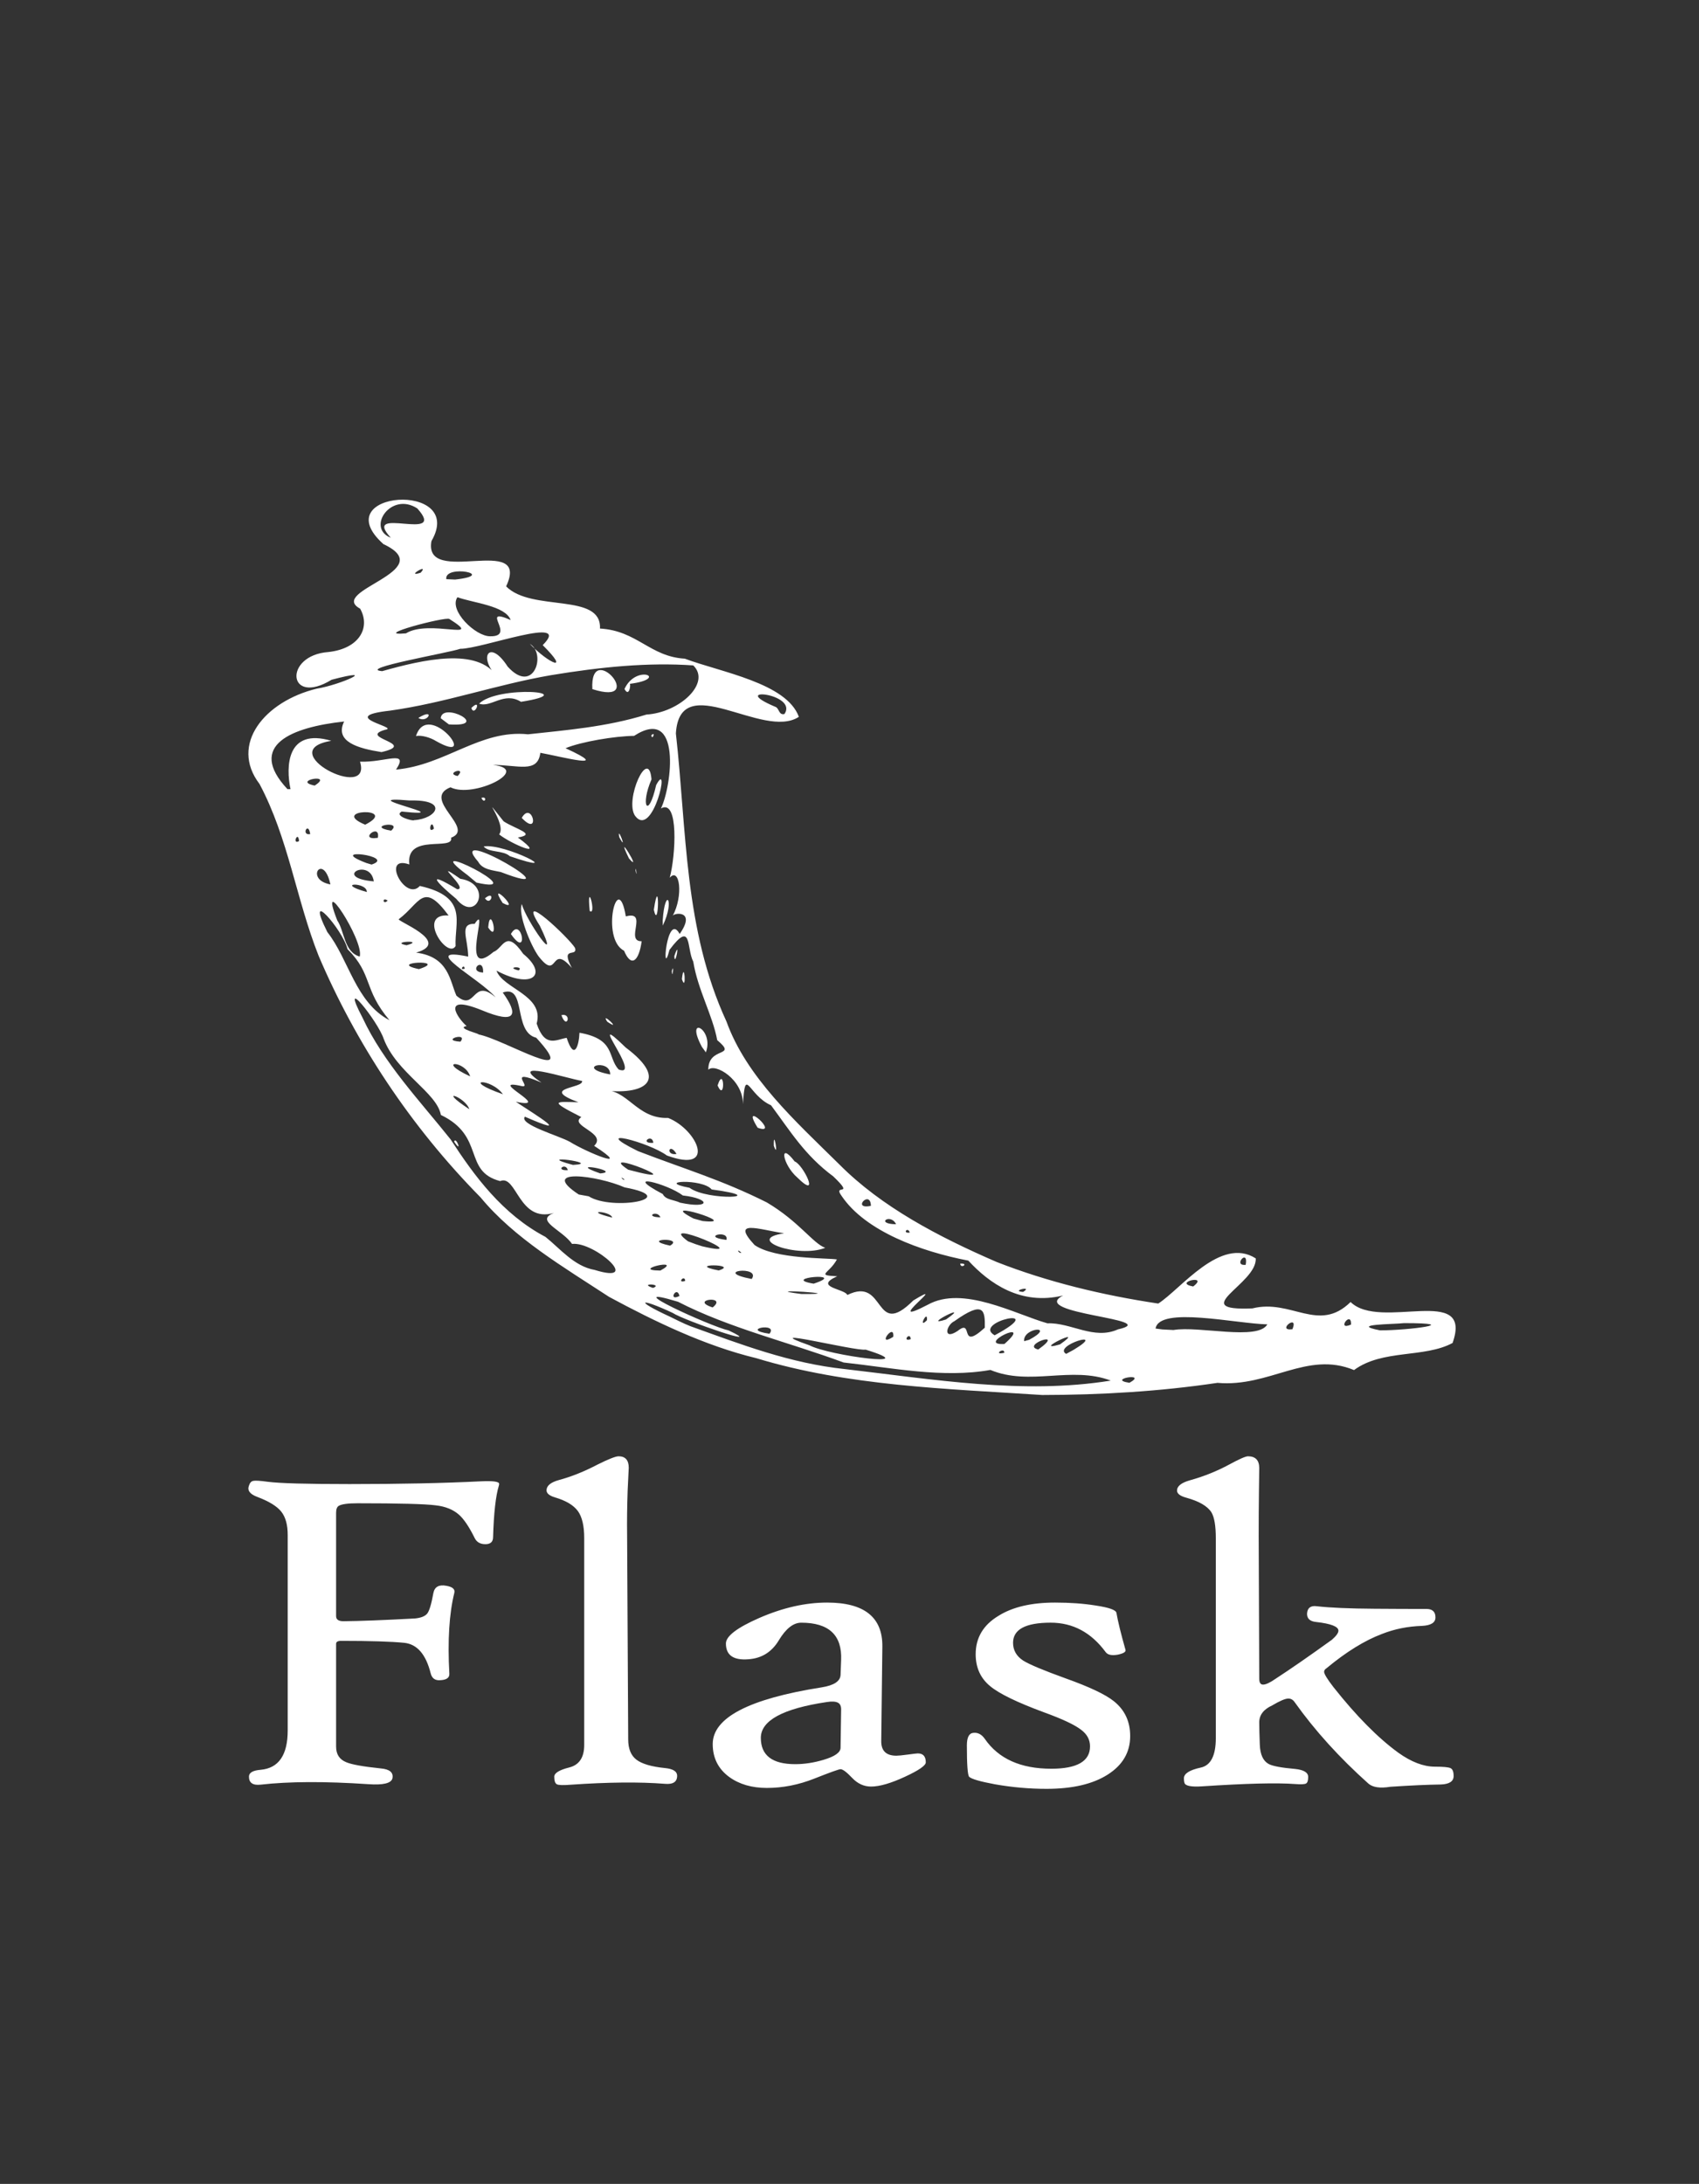 <?xml version="1.0" encoding="utf-8"?>
<svg viewBox="0 0 256 329" xmlns="http://www.w3.org/2000/svg">
  <rect x="0" y="0" width="256" height="329" fill="#333333" stroke="none"/>
  <path d="M 91.786 195.376 C 84.858 190.846 77.467 186.505 72.416 180.388 C 61.786 169.601 53.603 157.115 48.01 143.991 C 44.626 135.456 43.469 126.308 39.105 118.104 C 34.549 112.144 39.89 105.634 47.744 103.741 C 51.238 103.182 57.384 100.439 49.964 102.402 C 43.311 106.456 42.67 98.716 49.492 98.225 C 54.147 97.712 55.86 94.546 54.268 91.697 C 49.267 88.985 66.386 86.011 57.772 81.967 C 48.804 73.922 70.319 72.374 65.01 81.511 C 63.741 88.536 80.049 80.22 76.263 88.336 C 80.111 92.233 90.667 89.224 90.402 94.688 C 96.005 95.009 97.929 98.925 103.183 99.226 C 108.638 101.272 118.516 102.883 120.37 107.989 C 114.963 111.546 102.445 100.641 101.84 110.488 C 103.477 125.04 103.059 140.03 109.462 153.887 C 112.49 162.275 119.836 168.878 126.467 175.414 C 132.814 181.812 141.409 186.32 150.172 190.113 C 157.857 193.124 166.142 195.121 174.52 196.376 C 177.916 194.216 183.914 186.188 189.209 189.571 C 189.466 193.381 178.697 197.527 188.705 197.106 C 194.586 195.631 198.662 200.883 203.502 196.144 C 207.963 200.536 222.042 193.34 218.869 202.316 C 214.575 204.619 208.316 203.227 204.02 206.395 C 196.934 203.451 191.293 209.025 183.444 208.322 C 174.734 209.62 165.867 210.141 157.036 210.151 C 142.543 209.201 127.745 208.8 113.959 204.606 C 106.191 202.73 98.612 199.053 91.786 195.376 Z M 104.026 199.787 C 111.608 202.509 119.023 205.382 127.336 206.251 C 140.522 207.773 154.141 210.12 167.372 207.981 C 161.383 205.734 155.191 208.855 149.225 206.375 C 142.069 207.653 134.388 206.047 127.112 205.255 C 118.841 202.194 109.913 200.088 102.166 196.109 C 92.484 193.171 107.17 199.879 109.786 200.425 C 115.836 203.277 103.132 198.96 101.338 197.775 C 96.27 195.411 95.625 195.905 100.838 198.303 C 101.887 198.813 102.924 199.35 104.026 199.787 Z M 89.593 191.309 C 96.944 193.573 89.561 187.015 86.196 187.393 C 84.705 185.242 80.495 183.883 83.465 182.727 C 78.126 184.269 77.87 176.869 75.362 177.928 C 69.712 176.445 73.164 171.192 66.431 167.964 C 65.818 164.565 59.746 161.619 57.813 156.492 C 56.958 153.867 50.95 146.332 54.639 153.344 C 57.779 160.095 63.303 165.881 67.904 171.656 C 71.473 177.154 75.692 182.905 82.191 186.335 C 84.386 188.084 86.499 190.761 89.592 191.309 Z M 68.425 171.988 C 68.68 171.065 69.769 173.984 68.425 171.988 Z M 98.399 194.021 C 100.024 193.414 96.056 193.256 98.399 194.021 Z M 102.385 195.23 C 101.972 193.561 100.564 196.164 102.385 195.23 Z M 107.38 196.961 C 109.753 195.078 103.712 195.773 107.38 196.961 Z M 115.938 200.925 C 117.384 199.153 111.315 200.258 115.938 200.925 Z M 99.505 191.403 C 103.193 189.417 94.733 191.375 99.505 191.403 Z M 103.249 192.954 C 103.143 191.908 101.915 193.426 103.249 192.954 Z M 121.968 202.667 C 124.98 204.248 139.546 206.128 130.425 203.316 C 128.896 203.583 113.512 199.697 121.968 202.667 Z M 92.252 183.427 C 91.958 182.378 87.575 182.265 92.252 183.427 Z M 100.962 187.652 C 103.235 186.336 96.257 186.637 100.962 187.652 Z M 108.295 191.388 C 111.552 190.368 103.017 190.364 108.295 191.388 Z M 88.701 180.217 C 92.234 182.468 102.948 180.508 94.11 178.874 C 90.091 177.093 81.031 175.874 87.206 179.948 L 88.701 180.217 Z M 113.263 192.676 C 114.735 190.595 107.092 191.486 113.263 192.676 Z M 105.8 187.749 C 114.432 189.777 98.538 183.206 103.668 186.999 L 104.807 187.428 L 105.8 187.749 Z M 120.763 194.936 C 128.939 195.001 113.375 193.997 120.763 194.936 Z M 85.556 176.285 C 85.235 175.019 83.54 176.39 85.556 176.285 Z M 134.595 201.385 C 134.812 199.1 131.926 203.089 134.595 201.385 Z M 99.514 183.387 C 99.017 182.183 96.959 183.338 99.514 183.387 Z M 86.331 175.49 C 91.026 175.255 79.902 173.772 86.331 175.49 Z M 70.715 167.101 C 70.131 165.228 65.61 163.738 70.715 167.101 Z M 111.71 188.726 C 110.851 187.91 111.306 188.903 111.71 188.726 Z M 137.224 201.741 C 137.145 200.494 135.835 202.212 137.224 201.741 Z M 109.453 186.787 C 109.914 185.181 105.448 186.3 109.453 186.787 Z M 90.444 176.772 C 93.939 176.463 84.844 174.811 90.444 176.772 Z M 122.598 193.381 C 128.043 191.588 117.291 192.507 122.598 193.381 Z M 105.875 183.944 C 112.147 184.616 98.408 180.396 104.495 183.565 L 105.875 183.944 Z M 127.674 195.087 C 133.535 192.179 131.603 201.903 137.615 195.909 C 143.542 192.31 132.493 200.358 139.799 196.551 C 145.086 193.611 152.891 197.944 157.822 199.354 C 161.365 199.212 164.814 201.903 168.451 200.265 C 175.449 198.697 154.763 197.941 160.185 195.162 C 153.783 196.712 149.054 193.318 145.903 189.907 C 138.719 188.528 130.417 185.478 126.83 180.19 C 125.366 178.209 128.94 180.472 125.567 177.229 C 121.24 174.03 119.08 170.396 116.175 166.507 C 112.705 164.97 112.297 160.44 111.947 166.357 C 111.976 162.621 107.755 160.108 106.725 161.151 C 106.705 157.554 111.242 159.359 108.068 156.698 C 107.386 152.97 105.136 149.086 104.461 144.876 C 103.413 142.848 104.312 138.503 100.875 143.096 C 99.625 147.95 100.462 137.133 102.41 140.697 C 104.964 137.059 101.489 137.488 101.349 137.989 C 103.013 134.92 102.404 130.563 100.912 132.224 C 101.8 128.968 102.317 120.244 99.589 121.792 C 101.243 118.386 102.725 106.212 95.541 110.855 C 92.632 110.889 87.592 111.732 85.213 112.717 C 92.679 116.139 84.459 113.953 81.416 113.409 C 81.022 116.575 78.01 115.208 74.247 115.238 C 80.259 115.855 71.319 120.347 67.877 118.602 C 63.397 120.379 71.739 124.821 67.966 126.195 C 68.432 128.261 61.108 125.447 61.68 130.227 C 57.335 128.705 61.084 135.896 63.259 133.463 C 70.652 135.128 68.462 138.917 68.648 142.519 C 67.444 144.616 62.7 137.588 67.593 137.913 C 63.733 132.702 63.324 136.028 60.117 138.449 C 59.375 138.624 68.295 141.894 62.696 143.509 C 67.621 144.142 67.765 147.726 68.77 149.993 C 71.729 152.557 71.119 147.161 74.666 150.245 C 72.421 147.498 62.789 142.508 70.545 144.108 C 70.503 141.347 69.141 139.118 71.52 139.171 C 73.875 135.629 69.053 147.908 74.359 143.404 C 75.827 142.872 76.195 139.859 78.833 143.69 C 82.666 146.826 80.218 149.096 74.81 146.224 C 75.776 148.954 82.044 149.926 80.863 154.195 C 82.113 157.949 83.861 156.566 85.384 156.35 C 86.577 159.996 87.257 157.315 87.313 155.578 C 92.781 156.551 91.499 159.239 93.213 161.116 C 96.981 162.529 87.819 151.533 94.287 157.81 C 101.093 162.919 96.843 165.05 90.734 164.233 C 94.599 163.973 95.844 168.579 100.68 168.416 C 105.089 170.161 108.077 176.858 100.476 174.068 C 97.841 172.091 88.506 169.654 96.132 173.412 C 103.166 176.124 108.761 177.742 115.548 181.145 C 120.404 184.026 122.504 187.326 124.344 187.981 C 120.261 189.602 112.041 186.687 118.146 185.795 C 114.336 185.219 110.053 183.616 113.698 187.56 C 116.803 189.714 124.687 189.486 126.105 189.73 C 124.907 191.923 122.848 192.098 126.151 192.268 C 122.466 193.901 127.336 194.156 127.675 195.087 Z M 120.139 177.394 C 117.895 175.444 117.315 171.794 119.739 174.968 C 120.985 175.386 123.722 180.937 120.139 177.394 Z M 144.685 190.355 C 146.085 190.279 144.727 191.239 144.685 190.355 Z M 116.599 172.614 C 116.51 169.666 117.407 174.887 116.599 172.614 Z M 114.159 169.887 C 111.335 165.357 117.713 171.169 114.159 169.887 Z M 84.59 152.925 C 86.249 152.557 85.406 155.279 84.59 152.925 Z M 108.123 163.526 C 109.141 160.347 109.317 166.191 108.123 163.526 Z M 91.499 153.917 C 90.328 152.163 93.949 155.562 91.499 153.917 Z M 105.763 157.716 C 103.092 152.743 107.659 154.998 106.359 158.532 L 105.763 157.716 Z M 81.161 144.08 C 79.968 142.447 77.993 137.657 78.629 136.194 C 79.199 138.577 84.72 146.444 81.333 139.454 C 77.592 133.596 85.808 141.354 86.652 142.817 C 87.048 144.27 84.344 142.42 86.175 145.83 C 82.833 141.949 84.204 147.974 81.161 144.08 Z M 73.559 139.724 C 73.871 135.927 75.298 142.326 73.559 139.724 Z M 76.98 140.705 C 78.611 137.839 79.744 144.698 76.98 140.705 Z M 68.752 135.414 C 65.92 133.073 63.871 130.918 68.885 133.961 C 70.813 134.023 64.592 129.061 69.351 132.385 C 74.349 133.143 71.817 139.202 68.752 135.414 Z M 73.072 135.322 C 74.717 133.966 73.946 136.655 73.072 135.322 Z M 75.735 136.028 C 73.238 132.146 78.758 137.657 75.735 136.028 Z M 70.447 131.831 C 62.219 125.739 80.784 135.012 71.79 132.958 L 70.447 131.831 Z M 94.026 143.215 C 90.464 141.442 93.079 130.722 94.296 138.052 C 97.759 137.12 94.104 141.841 96.684 141.795 C 96.28 144.771 95.123 145.842 94.026 143.215 Z M 102.748 147.502 C 103.096 144.27 103.482 149.712 102.748 147.502 Z M 101.233 146.255 C 101.623 144.876 101.271 147.88 101.233 146.255 Z M 72.059 129.829 C 66.772 123.766 87.424 135.961 75.447 131.366 C 74.195 131.093 72.687 130.996 72.059 129.829 Z M 88.855 137.23 C 88.354 132.125 89.971 138.074 88.855 137.23 Z M 101.604 144.029 C 102.59 141.122 101.68 145.954 101.604 144.029 Z M 72.872 127.516 C 76.013 126.956 85.891 132.1 76.821 128.984 C 75.813 128.056 73.663 128.478 72.872 127.516 Z M 99.852 138.693 C 100.189 133.471 101.731 135.576 99.866 139.442 L 99.852 138.692 Z M 75.209 125.697 C 76.49 124.136 71.806 118.642 75.883 123.728 C 77.643 124.89 80.979 125.674 78.033 126.164 C 82.665 129.559 76.905 127.083 75.209 125.697 Z M 98.518 137.063 C 99.402 131.116 99.3 140.547 98.518 137.063 Z M 72.532 120.205 C 73.513 119.857 73.052 121.29 72.532 120.205 Z M 78.614 123.214 C 80.179 120.483 81.499 126.257 78.614 123.214 Z M 95.764 131.142 C 95.75 130.096 96.089 132.668 95.764 131.142 Z M 94.77 129.316 C 92.391 124.434 96.987 131.9 94.77 129.316 Z M 93.31 126.114 C 92.911 124.098 94.666 128.648 93.31 126.114 Z M 95.689 122.901 C 94.053 120.51 97.752 112.357 98.166 117.413 C 96.442 121.352 97.67 123.554 98.867 118.27 C 101.088 114.115 98.388 126.478 95.689 122.901 Z M 98.134 110.777 C 98.844 110.051 98.29 111.654 98.134 110.777 Z M 94.05 177.642 C 93.083 176.938 94.174 178.085 94.05 177.642 Z M 102.46 181.176 C 107.138 182.176 107.114 180.572 102.885 180.094 C 100.615 178.337 93.436 176.472 99.862 179.878 C 100.284 180.774 101.628 180.75 102.46 181.176 Z M 85.854 172.006 C 88.427 173.607 95.559 176.533 89.524 172.617 C 91.559 170.651 85.63 169.605 87.596 168.288 C 82.592 165.743 83.646 165.97 87.155 166.051 C 81.142 163.815 88.023 163.985 87.699 162.839 C 85.38 162.46 76.179 159.439 81.592 163.086 C 76.092 160.756 80.282 163.954 78.618 163.618 C 72.991 162.344 83.628 167.179 77.727 165.979 C 80.951 168.102 86.411 171.424 79.088 168.226 C 78.126 169.381 84.33 171.13 85.853 172.006 Z M 94.649 176.208 C 105.341 179.071 89.402 172.705 94.649 176.208 Z M 139.671 198.879 C 139.811 197.114 138.212 200.385 139.671 198.879 Z M 144.3 200.498 C 146.767 198.513 144.402 203.664 148.388 200.011 C 148.43 197.396 148.267 195.852 143.806 199.029 C 142.574 199.597 142.027 202.003 144.3 200.498 Z M 70.841 162.152 C 70.083 159.676 65.53 159.687 70.841 162.152 Z M 75.78 164.843 C 73.944 162.314 69.232 162.553 75.78 164.843 Z M 103.895 178.935 C 106.642 180.963 116.5 180.423 107.227 179.187 C 105.855 177.499 98.511 177.905 103.895 178.935 Z M 142.538 198.776 C 146.762 195.828 138.446 200.089 142.538 198.776 Z M 151.325 203.792 C 151.351 202.846 149.504 204.206 151.325 203.792 Z M 151.339 202.467 C 156.018 198.351 146.808 202.711 151.339 202.467 Z M 58.686 153.693 C 54.7 148.966 56.21 146.841 52.363 142.98 C 51.632 140.026 45.766 133.328 49.328 140.422 C 52.589 144.574 53.557 151.001 58.687 153.693 Z M 149.87 201.158 C 158.481 196.534 146.339 199.145 149.87 201.158 Z M 156.44 203.298 C 160.752 200.223 153.712 202.656 156.44 203.298 Z M 69.377 156.925 C 70.608 155.399 66.19 156.728 69.377 156.925 Z M 155.07 201.836 C 159.241 199.602 154.107 199.945 154.312 202.042 L 155.07 201.836 Z M 98.44 172.169 C 98.296 170.655 96.234 172.297 98.44 172.169 Z M 101.939 173.841 C 100.823 171.972 100.229 174.135 101.939 173.841 Z M 161.765 203.348 C 167.113 200.141 158.527 202.733 160.645 203.958 L 161.765 203.348 Z M 159.716 202.526 C 164.074 199.493 155.12 203.869 159.716 202.526 Z M 170.179 208.313 C 173.102 206.688 166.625 207.789 170.179 208.313 Z M 72.059 155.825 C 75.976 156.554 87.719 163.845 80.794 156.33 C 77.244 155.458 79.372 148.248 75.752 149.522 C 78.182 152.897 77.749 154.329 72.648 152.206 C 66.241 149.603 69.046 153.492 70.302 154.566 C 68.591 154.89 72.56 155.798 72.058 155.825 Z M 54.202 144.104 C 54.903 141.689 47.74 130.834 50.82 138.662 C 51.931 140.303 51.814 143.411 54.202 144.104 Z M 86.977 160.9 C 84.956 159.498 86.879 160.698 86.977 160.9 Z M 91.944 161.862 C 91.944 159.305 86.453 160.822 91.944 161.862 Z M 135.016 184.428 C 134.194 182.68 131.769 184.388 135.016 184.428 Z M 137.084 185.682 C 136.776 184.706 135.89 185.871 137.084 185.682 Z M 154.154 194.623 C 155.796 193.615 152.106 194.492 154.154 194.623 Z M 63.118 145.996 C 67.816 144.486 58.087 144.918 63.118 145.996 Z M 131.224 181.657 C 131.17 179.133 128.227 182.287 131.224 181.657 Z M 61.265 142.4 C 64.28 141.555 58.471 141.846 61.265 142.4 Z M 70.018 145.927 C 69.966 145.096 69.094 146.243 70.018 145.927 Z M 176.814 200.361 C 180.694 199.709 189.536 202.004 190.962 199.509 C 186.251 199.412 174.668 196.744 174.118 200.141 L 175.152 200.278 L 176.815 200.361 Z M 72.801 146.509 C 72.872 143.949 70.399 146.413 72.801 146.509 Z M 49.785 133.236 C 48.74 128.357 45.808 132.497 49.785 133.236 Z M 55.271 134.382 C 55.341 132.814 50.248 132.973 55.271 134.382 Z M 58.408 135.665 C 57.502 135.054 57.701 136.433 58.408 135.665 Z M 78.149 146.189 C 79.08 145.478 75.947 145.664 78.149 146.189 Z M 56.322 132.776 C 55.788 129.092 49.96 132.224 56.322 132.776 Z M 45.063 126.705 C 44.905 125.006 43.966 127.345 45.063 126.705 Z M 46.74 125.655 C 46.466 123.638 45.3 125.908 46.74 125.655 Z M 55.987 130.243 C 59.899 128.968 48.864 127.6 55.189 130.003 L 55.987 130.243 Z M 179.784 193.804 C 182.289 191.896 176.606 193.214 179.784 193.804 Z M 194.741 200.245 C 195.745 197.782 192.214 200.571 194.741 200.245 Z M 56.933 126.214 C 57.347 123.828 53.83 126.689 56.933 126.214 Z M 43.772 118.884 C 43.065 115.517 43.162 109.603 49.923 111.6 C 40.899 113.091 56.172 120.926 54.244 114.74 C 58.04 114.895 61.669 112.875 59.675 115.937 C 67.156 115.254 72.337 109.863 79.562 110.62 C 85.187 109.998 91.34 109.531 97.405 107.646 C 102.389 107.348 107.189 102.888 104.458 100.242 C 97.659 99.764 90.54 100.47 83.028 101.713 C 74.701 103.149 67.139 105.884 58.737 107.059 C 50.545 107.974 60.382 109.577 58.036 109.935 C 53.765 111.168 63.133 111.998 57.482 113.3 C 53.993 112.747 50.36 111.752 51.851 108.693 C 44.008 109.542 37.113 112.245 43.312 118.879 L 43.773 118.883 Z M 62.678 110.881 C 64.513 105.251 72.527 115.517 65.688 111.632 C 64.875 111.121 63.527 110.707 62.678 110.881 Z M 63.034 108.152 C 65.688 106.51 64.443 109.075 63.034 108.152 Z M 66.404 108.198 C 66.646 105.607 74.122 109.569 67.635 109.129 L 66.404 108.197 Z M 71.014 106.657 C 72.699 105.019 71.502 108.109 71.014 106.657 Z M 72.193 106.001 C 75 103.201 88.07 104.212 78.502 105.727 C 75.937 104.119 73.972 106.672 72.193 106.001 Z M 89.254 103.814 C 88.832 96.163 97.733 106.53 89.254 103.814 Z M 94.096 103.791 C 95.865 99.937 100.967 102.243 94.919 103.015 C 95.047 103.428 94.737 105.009 94.096 103.791 Z M 55.025 124.237 C 60.311 121.545 49.411 121.901 55.025 124.237 Z M 58.937 125.136 C 60.792 123.5 54.903 124.472 58.937 125.136 Z M 47.414 118.344 C 50.434 116.412 43.837 117.61 47.414 118.344 Z M 203.568 199.544 C 203.656 197.303 201.259 200.551 203.568 199.544 Z M 187.7 190.54 C 188.151 187.966 185.661 190.765 187.7 190.54 Z M 207.931 200.412 C 212.155 200.425 220.731 199.319 211.54 199.323 C 210.096 199.509 203.136 199.47 207.931 200.412 Z M 62.375 123.556 C 65.796 123.363 67.723 120.424 61.711 120.59 C 52.394 119.792 69.929 123.244 60.518 122.255 C 59.254 122.951 62.301 123.749 62.375 123.556 Z M 65.387 124.824 C 65.028 123.001 64.326 125.793 65.387 124.824 Z M 68.959 116.906 C 70.441 115.376 66.905 116.497 68.959 116.906 Z M 57.584 101.107 C 63.69 99.385 72.035 97.446 74.916 101.958 C 71.984 99.026 73.731 96.137 76.5 100.428 C 80.417 104.766 82.376 98.454 79.831 96.999 C 82.736 99.995 86.035 101.414 81.774 97.188 C 86.405 92.557 72.503 97.794 69.344 97.739 C 67.826 98.307 53.65 100.745 57.585 101.107 Z M 61.162 95.416 C 64.642 93.234 73.201 96.717 67.708 93.245 C 67.17 92.851 55.684 95.879 61.162 95.416 Z M 73.852 95.851 C 77.921 95.936 72.096 91.302 76.946 93.403 C 76.152 91.241 71.297 90.834 68.923 89.97 C 67.58 91.948 71.654 95.879 73.852 95.851 Z M 63.387 86.277 C 64.796 84.691 60.915 87.084 63.387 86.277 Z M 68.575 87.308 C 75.138 86.585 66.901 84.96 67.248 87.25 L 68.574 87.308 Z M 58.89 81.013 C 54.267 75.996 67.584 81.855 62.886 76.602 C 58.931 73.987 55.136 79.549 58.89 81.013 Z M 118.199 107.565 C 120.319 104.443 109.452 103.356 116.773 106.459 C 117.447 106.646 117.294 107.78 118.199 107.565 Z M 75.164 223.81 C 74.694 225.35 74.404 227.932 74.296 231.557 C 74.296 232.27 73.911 232.626 73.136 232.626 C 72.362 232.626 71.823 232.315 71.52 231.695 C 70.691 230.019 69.906 228.851 69.157 228.183 C 68.274 227.404 67.101 226.933 65.636 226.772 C 64.063 226.566 60.142 226.462 53.873 226.462 C 52.438 226.462 51.497 226.588 51.057 226.842 C 50.781 227.002 50.643 227.346 50.643 227.875 L 50.643 243.472 C 50.643 244 51.043 244.251 51.842 244.23 C 54.302 244.206 57.864 244.067 62.529 243.816 C 63.441 243.724 64.056 243.476 64.374 243.075 C 64.694 242.673 65.004 241.636 65.306 239.959 C 65.497 239.041 66.148 238.684 67.252 238.893 C 68.192 239.053 68.594 239.41 68.456 239.959 C 67.682 243.083 67.431 247.146 67.706 252.15 C 67.737 252.746 67.282 253.068 66.342 253.114 C 65.566 253.183 65.083 252.838 64.892 252.081 C 64.176 249.212 62.84 247.678 60.895 247.483 C 58.949 247.288 55.778 247.19 51.388 247.19 C 50.89 247.19 50.643 247.339 50.643 247.637 L 50.643 263.133 C 50.643 264.28 51.152 265.062 52.174 265.473 C 52.977 265.818 54.702 266.128 57.352 266.404 C 58.706 266.518 59.298 267.013 59.135 267.884 C 58.967 268.642 57.754 268.94 55.487 268.779 C 48.943 268.342 43.543 268.366 39.292 268.85 C 38.103 268.987 37.512 268.584 37.512 267.645 C 37.512 267.046 38.103 266.703 39.292 266.611 C 41.999 266.357 43.35 264.384 43.35 260.689 L 43.35 231.213 C 43.35 229.7 43.024 228.534 42.378 227.719 C 41.727 226.904 40.519 226.163 38.754 225.498 C 37.648 225.084 37.234 224.523 37.511 223.81 C 37.648 223.374 37.869 223.133 38.172 223.088 C 38.449 223.018 39.182 223.065 40.368 223.226 C 42.107 223.455 46.21 223.571 52.671 223.571 C 60.294 223.571 66.878 223.432 72.431 223.156 C 74.28 223.064 75.207 223.191 75.207 223.536 C 75.207 223.628 75.193 223.719 75.164 223.81 Z M 102.029 267.519 C 102.029 268.438 101.407 268.839 100.165 268.725 C 96.355 268.426 91.632 268.471 85.999 268.861 C 84.865 268.954 84.169 268.931 83.905 268.795 C 83.643 268.656 83.513 268.277 83.513 267.656 C 83.513 267.107 84.263 266.642 85.769 266.262 C 87.277 265.885 88.027 264.753 88.027 262.872 L 88.027 231.71 C 88.027 229.849 87.702 228.484 87.055 227.611 C 86.404 226.739 85.266 226.062 83.637 225.581 C 82.78 225.327 82.351 224.972 82.351 224.512 C 82.351 223.823 82.972 223.307 84.215 222.962 C 86.094 222.458 88.041 221.678 90.057 220.621 C 91.714 219.795 92.764 219.384 93.205 219.384 C 94.227 219.384 94.739 219.967 94.739 221.138 C 94.739 221.047 94.683 222.195 94.571 224.582 C 94.491 226.853 94.463 229.091 94.491 231.296 L 94.655 262.043 C 94.655 263.445 95.069 264.461 95.898 265.092 C 96.726 265.723 98.15 266.142 100.165 266.348 C 101.407 266.462 102.029 266.852 102.029 267.519 Z M 139.495 265.489 C 139.495 265.972 138.439 266.701 136.327 267.674 C 134.213 268.652 132.522 269.139 131.252 269.139 C 130.174 269.139 129.223 268.704 128.394 267.831 C 127.566 266.958 126.983 266.522 126.653 266.522 C 126.405 266.522 125.093 266.994 122.717 267.934 C 120.344 268.876 117.953 269.347 115.551 269.347 C 113.287 269.347 111.394 268.795 109.876 267.695 C 108.219 266.477 107.39 264.825 107.39 262.735 C 107.39 258.764 112.859 255.917 123.796 254.196 C 125.672 253.897 126.626 253.265 126.653 252.303 L 126.737 250.098 C 126.903 246.334 124.901 244.453 120.729 244.453 C 119.542 244.453 118.417 245.335 117.352 247.102 C 116.292 248.872 114.763 249.823 112.775 249.961 C 110.512 250.143 109.378 249.352 109.378 247.585 C 109.378 246.482 111.063 245.199 114.431 243.728 C 117.967 242.191 121.365 241.421 124.625 241.421 C 130.23 241.421 133.004 243.638 132.95 248.067 L 132.783 262.252 C 132.757 263.745 133.517 264.49 135.063 264.49 C 135.367 264.49 135.947 264.433 136.802 264.318 C 137.66 264.203 138.157 264.145 138.295 264.145 C 139.094 264.145 139.495 264.595 139.495 265.489 Z M 126.737 257.64 C 126.765 257.065 126.604 256.685 126.259 256.505 C 125.913 256.321 125.37 256.284 124.625 256.399 C 117.967 257.387 114.64 259.189 114.64 261.806 C 114.64 264.445 116.366 265.765 119.817 265.765 C 121.199 265.765 122.623 265.547 124.083 265.112 C 125.798 264.605 126.653 263.998 126.653 263.285 L 126.737 257.64 Z M 170.292 261.528 C 170.292 263.962 169.165 265.897 166.915 267.331 C 164.666 268.766 161.594 269.483 157.698 269.483 C 155.103 269.483 152.505 269.254 149.911 268.795 C 147.672 268.381 146.375 268.002 146.016 267.659 C 145.794 267.335 145.685 265.765 145.685 262.941 C 145.685 261.724 146.016 261.093 146.679 261.047 C 147.342 260.978 147.909 261.277 148.379 261.942 C 150.449 264.95 153.79 266.453 158.404 266.453 C 162.295 266.453 164.242 265.328 164.242 263.078 C 164.242 262.092 163.803 261.264 162.917 260.599 C 161.949 259.842 160.075 258.958 157.284 257.947 C 153.251 256.456 150.558 255.148 149.206 254.023 C 147.742 252.828 147.011 251.222 147.011 249.202 C 147.011 246.721 148.157 244.796 150.449 243.418 C 152.575 242.085 155.419 241.421 158.98 241.421 C 161.219 241.421 163.262 241.568 165.114 241.868 C 167.102 242.166 168.137 242.533 168.221 242.97 C 168.44 244.253 168.898 246.115 169.588 248.55 C 169.671 248.845 169.283 249.087 168.429 249.271 C 167.515 249.432 166.909 249.304 166.605 248.892 C 164.424 245.93 161.663 244.45 158.319 244.45 C 154.536 244.45 152.644 245.46 152.644 247.48 C 152.644 248.606 153.156 249.499 154.177 250.165 C 155.089 250.739 157.229 251.636 160.598 252.853 C 164.132 254.114 166.536 255.251 167.807 256.26 C 169.464 257.568 170.292 259.326 170.292 261.528 Z M 219.028 267.554 C 219.028 268.358 218.378 268.782 217.08 268.828 C 215.146 268.852 212.618 268.966 209.501 269.172 C 207.952 269.427 206.848 269.266 206.186 268.692 C 201.822 264.789 198.12 260.703 195.081 256.432 C 194.834 256.066 194.517 255.882 194.129 255.882 C 193.66 255.882 192.847 256.227 191.687 256.916 C 190.387 257.511 189.74 258.362 189.74 259.461 C 189.74 260.244 189.765 261.367 189.823 262.838 C 189.879 264.306 190.318 265.269 191.146 265.73 C 191.726 266.052 193.068 266.303 195.166 266.487 C 196.462 266.626 197.113 267.028 197.113 267.693 C 197.113 268.22 197.009 268.549 196.802 268.672 C 196.596 268.8 196.048 268.828 195.166 268.76 C 192.403 268.553 187.737 268.668 181.165 269.103 C 179.508 269.217 178.61 269.046 178.471 268.586 C 178.417 268.428 178.387 268.197 178.387 267.898 C 178.387 267.187 179.231 266.647 180.917 266.282 C 182.435 265.958 183.194 264.478 183.194 261.839 L 183.194 231.744 C 183.194 229.862 182.974 228.555 182.53 227.82 C 181.924 226.878 180.651 226.143 178.718 225.615 C 177.809 225.364 177.352 225.008 177.352 224.548 C 177.352 223.881 178.003 223.366 179.299 222.999 C 181.387 222.419 183.377 221.62 185.222 220.622 C 186.743 219.797 187.682 219.384 188.039 219.384 C 189.173 219.384 189.74 219.979 189.74 221.175 C 189.74 221.012 189.725 222.152 189.695 224.583 C 189.667 226.832 189.653 229.082 189.655 231.332 L 189.74 252.886 C 189.74 253.484 189.932 253.78 190.318 253.78 C 190.732 253.78 191.368 253.484 192.224 252.886 C 194.517 251.393 197.333 249.442 200.674 247.033 C 201.338 246.458 201.669 246 201.669 245.655 C 201.669 245.036 200.55 244.598 198.315 244.348 C 197.349 244.253 196.891 243.807 196.946 243.003 C 197.029 242.201 197.512 241.856 198.395 241.971 C 200.386 242.201 203.286 242.327 207.094 242.351 C 209.747 242.371 212.384 242.384 215.01 242.384 C 215.862 242.408 216.292 242.832 216.292 243.659 C 216.292 244.438 215.616 244.864 214.263 244.934 C 212.135 245.001 210.132 245.402 208.258 246.138 C 205.633 247.123 202.829 248.857 199.846 251.337 C 199.626 251.476 199.514 251.647 199.514 251.854 C 199.514 252.174 199.983 252.944 200.923 254.161 C 204.376 258.523 207.635 261.814 210.7 264.043 C 212.661 265.443 214.497 266.143 216.208 266.143 C 217.479 266.143 218.267 266.218 218.569 266.367 C 218.875 266.517 219.028 266.913 219.028 267.554 Z" style="fill: rgb(255, 255, 255);"/>
</svg>